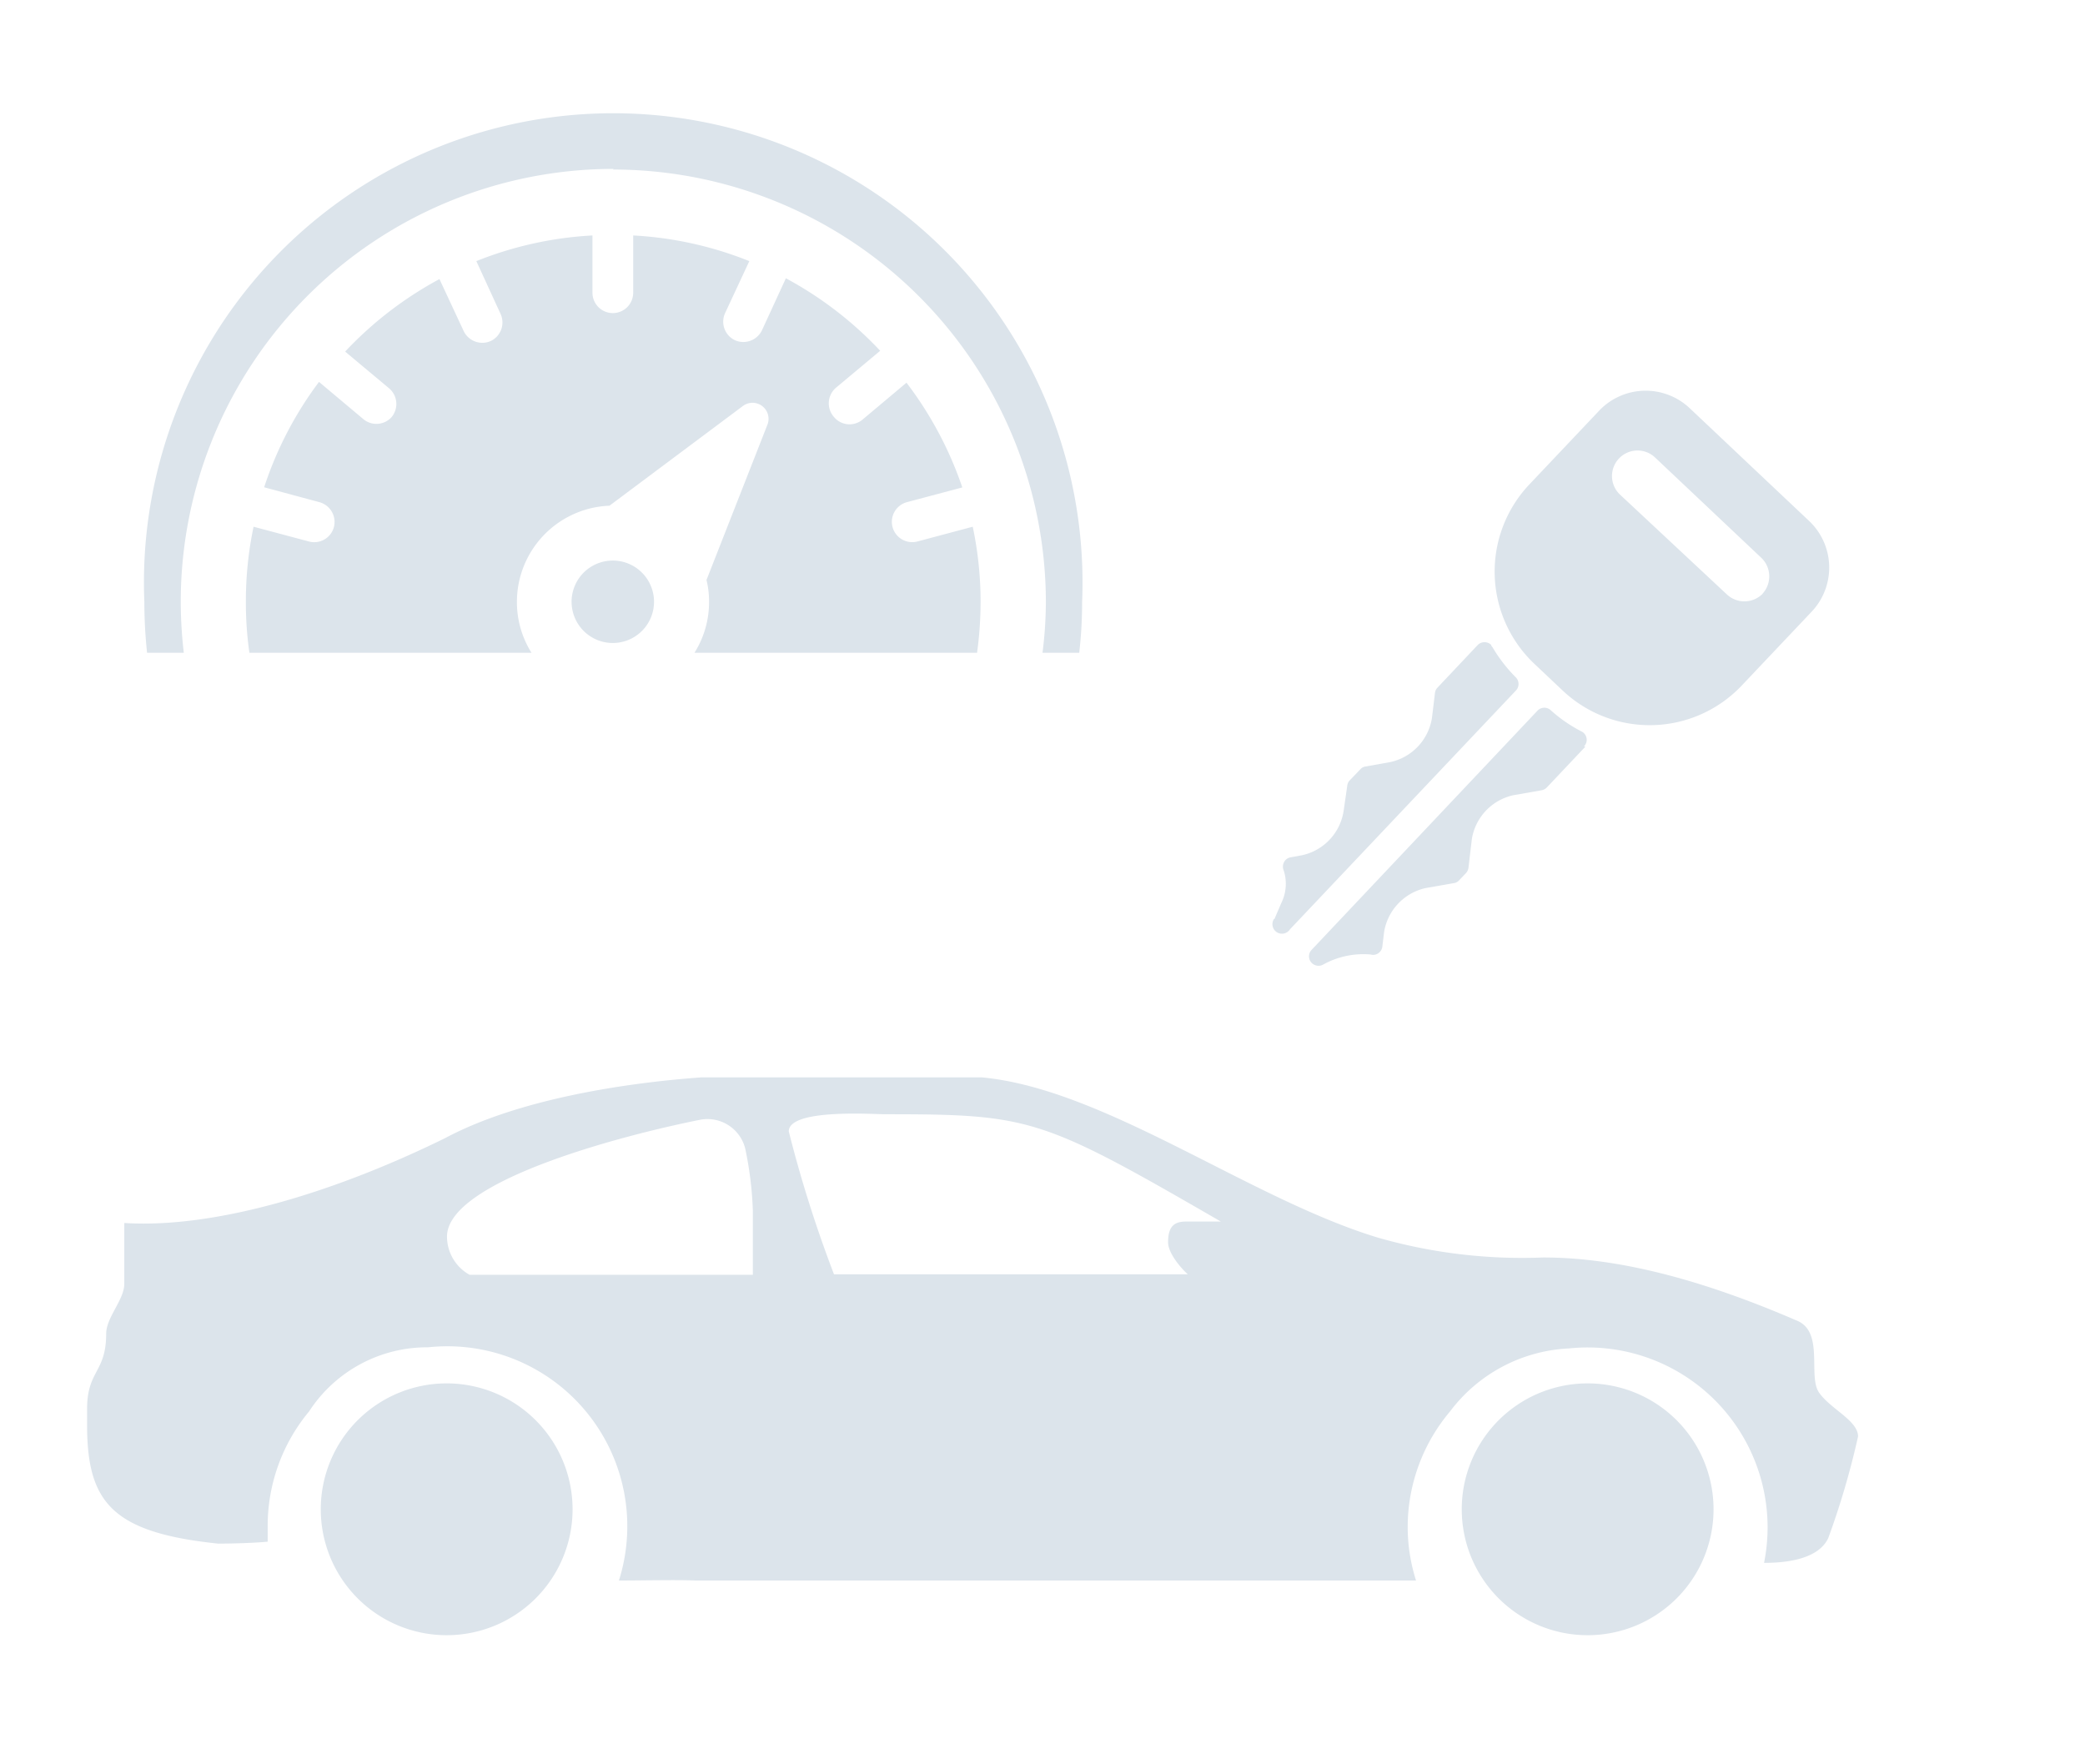 <svg xmlns="http://www.w3.org/2000/svg" viewBox="0 0 130 110">
  <title>_</title>
  <g>
    <path d="M5.43,87.84v1c0,4.82,1.55,6.71,8.17,7.4,0,0,1.77,0,3.09-.12,0-.31,0-.62,0-.93A11.15,11.15,0,0,1,19.27,88a8.78,8.78,0,0,1,7.43-4A11.22,11.22,0,0,1,38.59,98.54c1.57,0,3.61-.05,4.77,0l44.93,0a11,11,0,0,1-.52-3.36A11.18,11.18,0,0,1,90.41,88a9.85,9.85,0,0,1,7.42-3.93,11.22,11.22,0,0,1,12.38,11.16,11.42,11.42,0,0,1-.22,2.21c1.17,0,3.34-.15,4-1.54a49.91,49.91,0,0,0,1.86-6.34c0-1-1.74-1.72-2.44-2.75s.35-3.79-1.39-4.48c-5.58-2.41-10.91-3.93-15.8-3.93a32.61,32.61,0,0,1-10.28-1.23c-8-2.41-17.07-9.3-24.74-10H43.75c-4.87.35-11.49,1.38-16,3.79-7,3.44-14.41,5.64-20,5.29v3.79c0,1-1.13,2.09-1.13,3.12C6.62,85.58,5.43,85.43,5.43,87.84Zm43.75-17.3c0-1.43,5.25-1.07,6-1.07,9.09,0,9.75.22,20.94,6.69l-2.16,0c-.66,0-1.13.21-1.13,1.29,0,.72.88,1.69,1.23,2H52A78.56,78.56,0,0,1,49.18,70.54ZM27.87,77.1c0-3.41,10.6-6.25,15.8-7.29a2.43,2.43,0,0,1,2.79,1.78,22,22,0,0,1,.48,3.89v4H29.28A2.73,2.73,0,0,1,27.87,77.1Zm63.27,17A7.85,7.85,0,1,0,99,86.25,7.85,7.85,0,0,0,91.14,94.11ZM20,94.11a7.85,7.85,0,1,0,7.85-7.86A7.85,7.85,0,0,0,20,94.11Z" fill="#dce4eb" fill-rule="evenodd"/>
    <path d="M113,38.09l-4.41,4.66a7.9,7.9,0,0,1-11.14.32l-1.8-1.7a7.91,7.91,0,0,1-.32-11.14l4.41-4.66a4,4,0,0,1,5.57-.16l7.53,7.11a4,4,0,0,1,.16,5.57ZM98.85,46.55l-2.4,2.54a.6.6,0,0,1-.33.18l-1.77.31a3.35,3.35,0,0,0-2.58,2.73l-.21,1.79a.63.63,0,0,1-.16.34l-.42.44a.54.54,0,0,1-.33.18l-1.77.31A3.36,3.36,0,0,0,86.3,58.1l-.11.91a.58.58,0,0,1-.25.42.55.55,0,0,1-.48.08,5.19,5.19,0,0,0-3,.65.6.6,0,0,1-.73-.19.58.58,0,0,1,.05-.75l14.1-14.93a.59.59,0,0,1,.82,0,9,9,0,0,0,1.92,1.32.5.5,0,0,1,.14.1l0,0a.59.59,0,0,1,0,.83ZM79.46,57.3l.43-1a2.71,2.71,0,0,0,.16-2,.62.62,0,0,1,0-.53.57.57,0,0,1,.43-.32l.71-.13a3.34,3.34,0,0,0,2.58-2.73L84,49a.56.56,0,0,1,.15-.34l.67-.7a.51.51,0,0,1,.32-.17l1.56-.28a3.35,3.35,0,0,0,2.58-2.73l.19-1.57a.57.57,0,0,1,.16-.34l2.51-2.66a.6.6,0,0,1,.84,0l0,.05a.64.64,0,0,1,.1.13,9.46,9.46,0,0,0,1.43,1.84.59.59,0,0,1,0,.83L80.43,57.94a.59.59,0,0,1-1-.64ZM109.92,37h0a1.6,1.6,0,0,1-2.25.06L101,30.83a1.59,1.59,0,0,1-.06-2.24h0a1.59,1.59,0,0,1,2.25-.07l6.63,6.26a1.6,1.6,0,0,1,.06,2.25Z" fill="#dce4eb" fill-rule="evenodd"/>
    <path d="M39.48,14.68a22.65,22.65,0,0,1,7.24,1.6l-1.51,3.24a1.28,1.28,0,0,0,.61,1.69h0a1.29,1.29,0,0,0,1.69-.62L49,17.35a23,23,0,0,1,5.88,4.52l-2.74,2.29A1.28,1.28,0,0,0,52,26h0a1.26,1.26,0,0,0,1.78.16l2.74-2.3A22.92,22.92,0,0,1,60,30.39l-3.46.92a1.27,1.27,0,0,0-.89,1.55h0a1.27,1.27,0,0,0,1.55.9l3.45-.92a22.61,22.61,0,0,1,.49,4.69,23.77,23.77,0,0,1-.22,3.17H43.3a5.93,5.93,0,0,0,.91-3.17,5.59,5.59,0,0,0-.16-1.37l3.81-9.71a1,1,0,0,0-1.51-1.16L38,31.53a6,6,0,0,0-5.77,6,5.93,5.93,0,0,0,.91,3.17H15.55a22.21,22.21,0,0,1-.22-3.17,22.61,22.61,0,0,1,.48-4.69l3.45.92a1.27,1.27,0,0,0,1.56-.9h0a1.28,1.28,0,0,0-.9-1.55l-3.45-.93a22.72,22.72,0,0,1,3.42-6.57l2.74,2.3A1.27,1.27,0,0,0,24.42,26h0a1.28,1.28,0,0,0-.16-1.79l-2.74-2.29a23,23,0,0,1,5.88-4.52l1.51,3.24a1.29,1.29,0,0,0,1.69.62h0a1.28,1.28,0,0,0,.61-1.69L29.7,16.28a22.71,22.71,0,0,1,7.24-1.6v3.57a1.27,1.27,0,0,0,1.27,1.27h0a1.27,1.27,0,0,0,1.27-1.27V14.68ZM36.66,39.57a2.57,2.57,0,1,1,3.59-.49,2.57,2.57,0,0,1-3.59.49Zm1.55-29a27,27,0,0,1,27,27A25.58,25.58,0,0,1,65,40.7h2.29a27.68,27.68,0,0,0,.18-3.17A29.26,29.26,0,1,0,9,37.53a30.16,30.16,0,0,0,.17,3.17h2.29a27.67,27.67,0,0,1-.19-3.17,27,27,0,0,1,27-27Z" fill="#dce4eb" fill-rule="evenodd"/>
  </g>
</svg>
